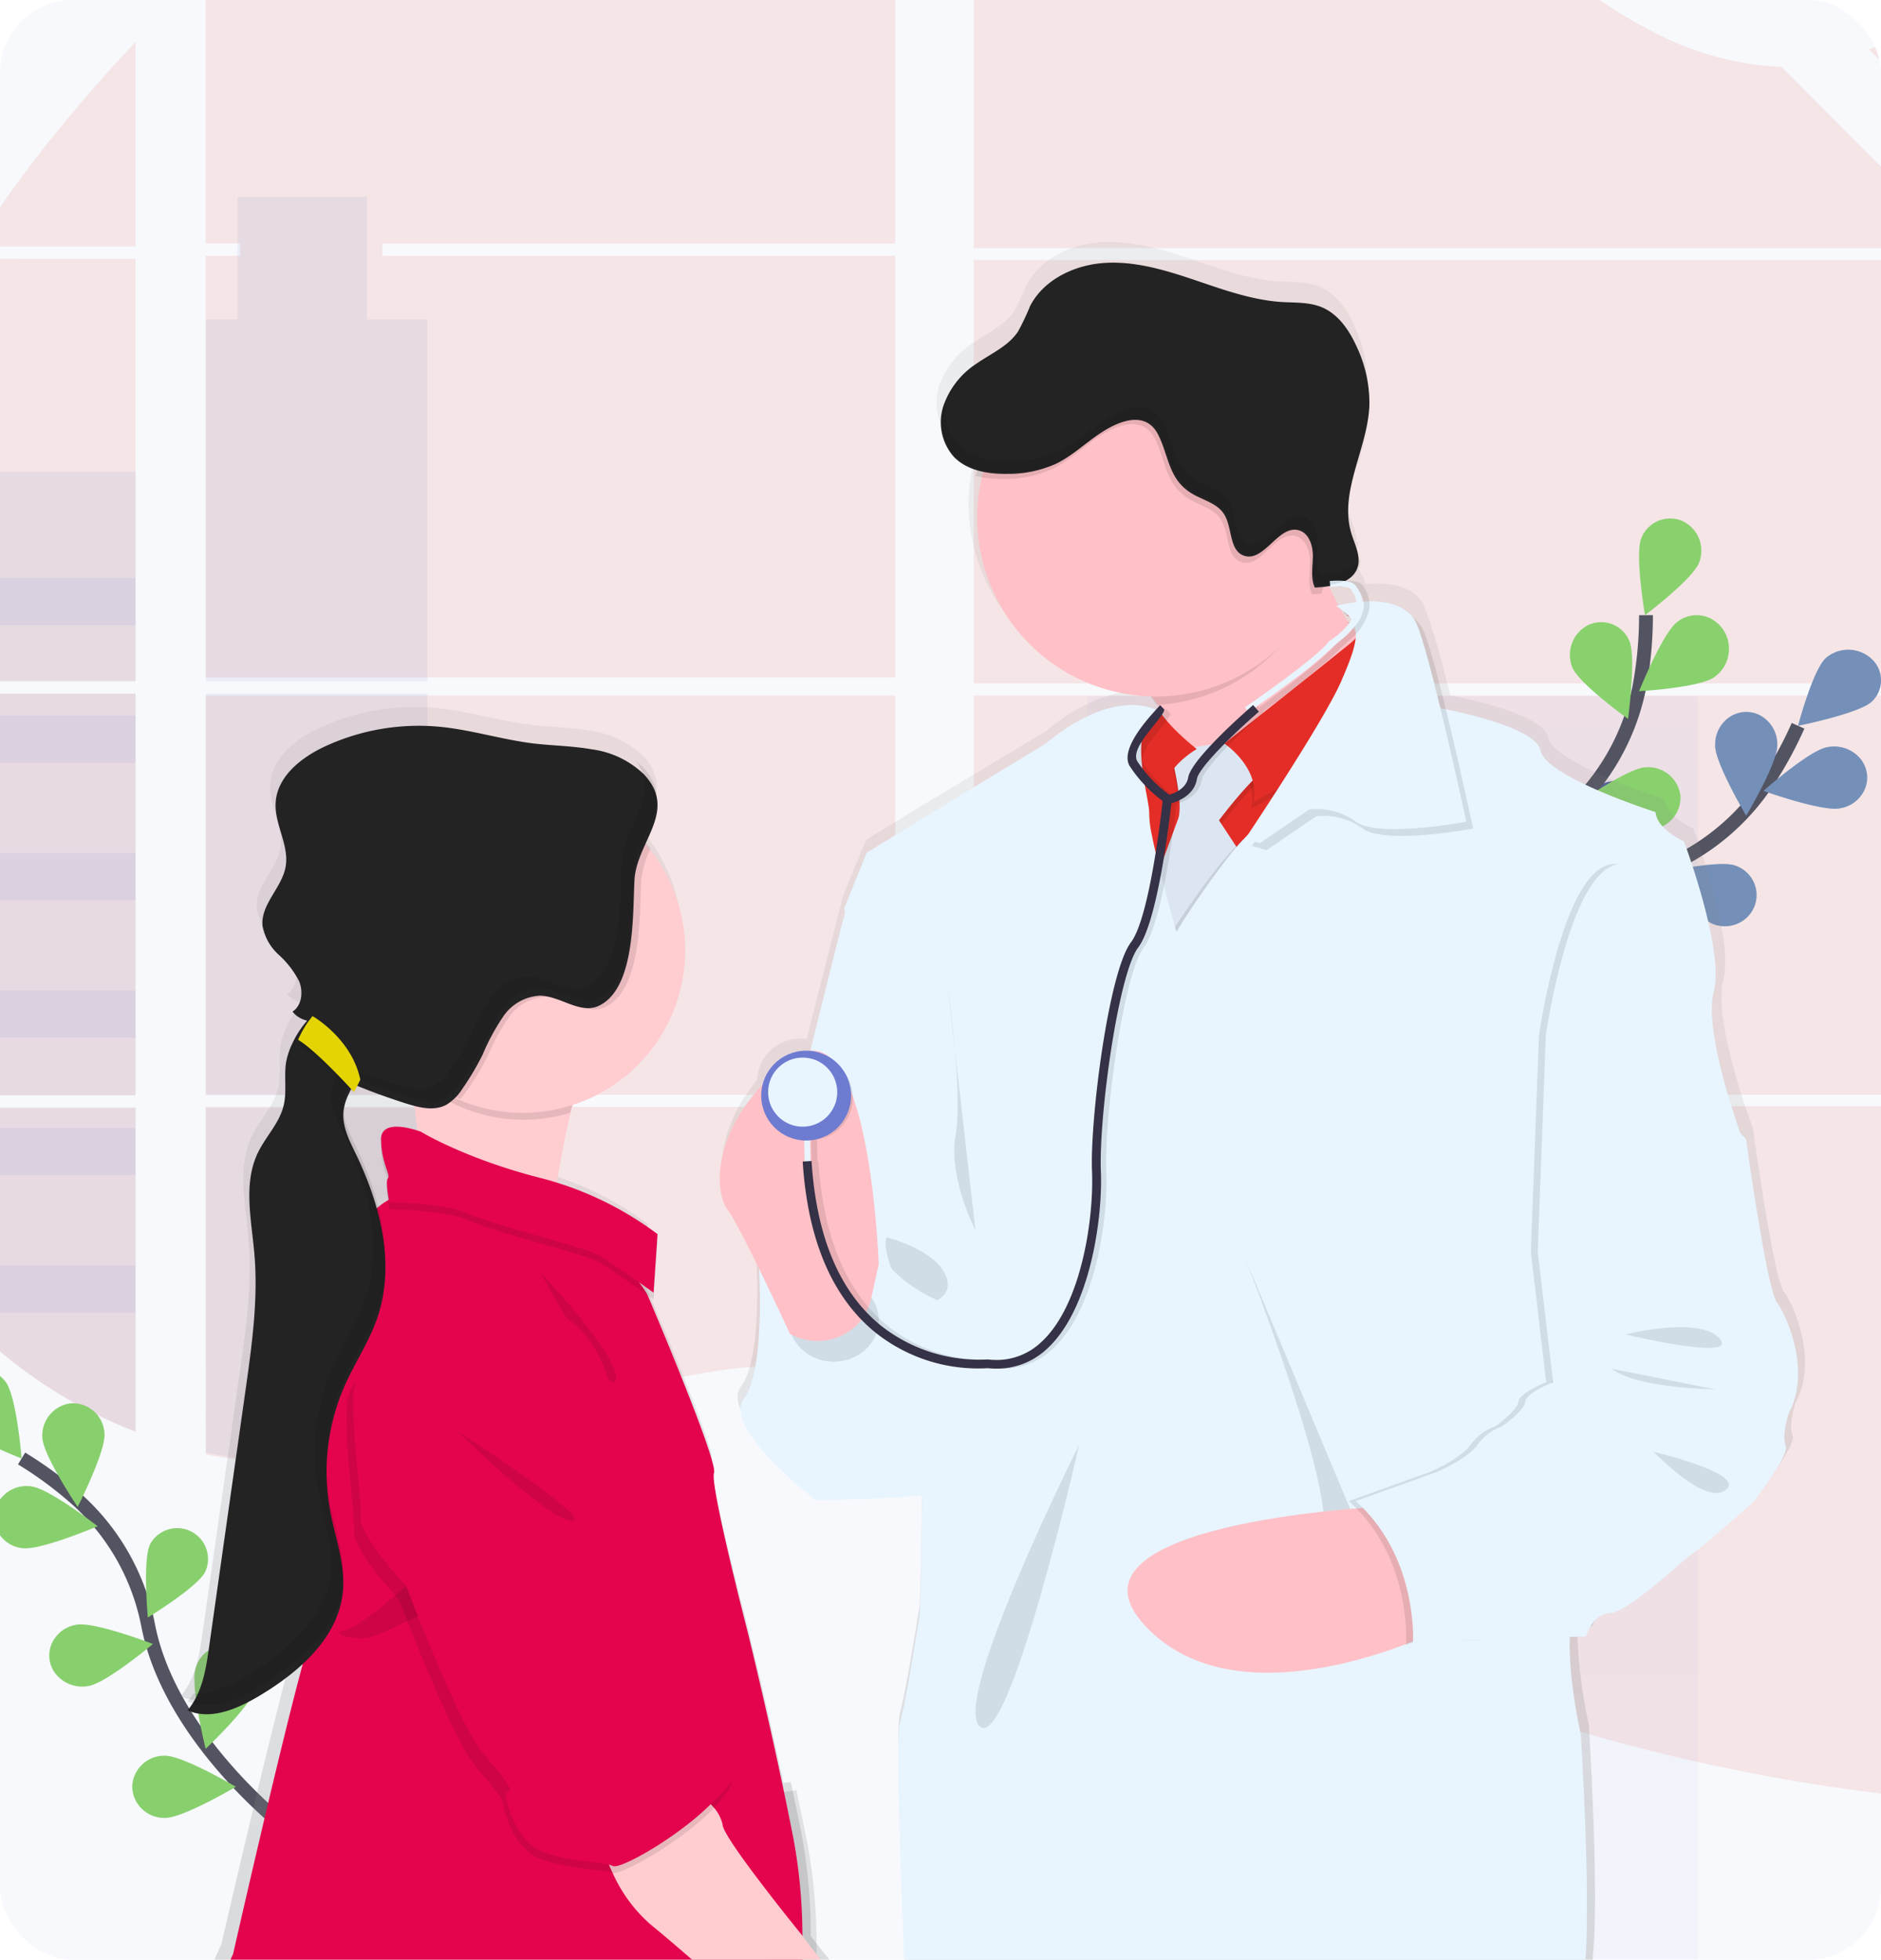 <svg xmlns="http://www.w3.org/2000/svg" xmlns:xlink="http://www.w3.org/1999/xlink" width="311" height="324" viewBox="0 0 311 324">
  <defs>
    <clipPath id="clip-path">
      <rect id="background_basic_200" data-name="background/ basic 200" width="311" height="324" rx="12" transform="translate(822.248 -9279.221)" fill="#f7f9fc"/>
    </clipPath>
    <linearGradient id="linear-gradient" x1="0.5" x2="0.5" y2="1" gradientUnits="objectBoundingBox">
      <stop offset="0" stop-color="#8899e9"/>
      <stop offset="1" stop-color="#6d7bd1" stop-opacity="0.529"/>
    </linearGradient>
    <linearGradient id="linear-gradient-2" x1="0.5" y1="1" x2="0.5" gradientUnits="objectBoundingBox">
      <stop offset="0" stop-color="gray" stop-opacity="0.251"/>
      <stop offset="0.54" stop-color="gray" stop-opacity="0.122"/>
      <stop offset="1" stop-color="gray" stop-opacity="0.102"/>
    </linearGradient>
    <linearGradient id="linear-gradient-3" xlink:href="#linear-gradient-2"/>
  </defs>
  <g id="Group_106" data-name="Group 106" transform="translate(-822.248 9279.221)">
    <rect id="background_basic_200-2" data-name="background/ basic 200" width="311" height="324" rx="12" transform="translate(822.248 -9279.221)" fill="#f7f9fc"/>
    <g id="Mask_Group_62" data-name="Mask Group 62" clip-path="url(#clip-path)">
      <g id="undraw_medicine_b1ol_1_" data-name="undraw_medicine_b1ol (1)" transform="translate(794.248 -9327.221)">
        <path id="Path" d="M1,0H49.721V66.408H4.565c-.12.682-.235,1.368-.36,2.055H49.721v53.557c-.082-.024-.154-.053-.23-.082-1.287-.509-2.564-1.047-3.841-1.623l-.816-.37q-1.92-.907-3.841-1.92c-.446-.235-.893-.48-1.335-.73a79.893,79.893,0,0,1-19.145-14.959c-.163-.158-.317-.326-.48-.48-.778-.845-1.541-1.7-2.28-2.573l-.816-.96c-.874-1.071-1.719-2.17-2.54-3.284-.12-.163-.235-.326-.36-.48A71.473,71.473,0,0,1,5.78,79.629c-.067-.158-.125-.331-.187-.48Q4.6,76.6,3.841,74.012c-.221-.725-.432-1.44-.614-2.194-.067-.221-.125-.437-.178-.653C.322,60.522,0,49.466,0,38.487V34.647c0-4.441.053-8.91.13-13.375,0-1.157.048-2.309.072-3.471Q.3,13.38.49,8.958C.518,8.137.557,7.321.6,6.5A13.9,13.9,0,0,1,.672,5.094C.787,3.384.883,1.69,1,0Z" transform="translate(0.689 162.684)" fill="#6d7bd1" opacity="0.1"/>
        <path id="Path-2" data-name="Path" d="M26.725,33.778H0A202.589,202.589,0,0,1,14.215,14.21C18.185,9.333,22.376,4.58,26.725,0Z" transform="translate(23.684 54.966)" fill="#e52d27" opacity="0.1"/>
        <path id="Path-3" data-name="Path" d="M48.569,0V69.831H0c0-.2.034-.408.048-.61.043-.552.086-1.1.134-1.651.053-.643.11-1.291.173-1.92s.13-1.4.2-2.093.139-1.4.221-2.1.154-1.392.24-2.083.163-1.392.254-2.083c.072-.576.149-1.147.226-1.723.11-.811.226-1.627.35-2.434a2.245,2.245,0,0,1,.053-.36A166.056,166.056,0,0,1,5.478,35.242,129.657,129.657,0,0,1,11.5,17.479,133.339,133.339,0,0,1,20.566.024Z" transform="translate(1.841 90.798)" fill="#e52d27" opacity="0.1"/>
        <path id="Shape" d="M273.717,344.122a311.063,311.063,0,0,1-76.9-20.48q-3.983-1.623-7.9-3.371c-1.739-.776-3.471-1.575-5.194-2.38q-3.877-1.835-7.685-3.76a267.791,267.791,0,0,1-32.463-19.411c-.647-.453-1.3-.887-1.938-1.368q-1.933-1.368-3.83-2.774c-.637-.453-1.27-.934-1.9-1.416l-1.311-.992c-1.3-1-2.6-2.013-3.909-2.976-1.217-.9-2.444-1.786-3.687-2.629V230.919H257.926c-.1-.3-.179-.611-.279-.919.105.308.194.616.284.919h33.548v71.409h-.005V346Q282.56,345.317,273.717,344.122Zm17.762-41.794H292l-.521.005ZM16.852,290H13.707c-.347-.01-.683-.039-1.02-.039-.542-.014-1.089-.043-1.641-.082l-1.014-.073c-.421-.029-.841-.063-1.257-.1-.878-.072-1.751-.164-2.629-.275-.346-.043-.7-.087-1.051-.14-.185-.014-.357-.039-.526-.063-.889-.121-1.757-.261-2.629-.416-.642-.1-1.289-.222-1.94-.348V231H114v45.33c-13.276-4.406-28.455-2.636-42.195.967-10.625,2.8-21.026,6.612-31.657,9.34a112.977,112.977,0,0,1-14.433,2.825l-1.2.13c-.589.058-1.172.121-1.75.169l-1.761.126h-.184a5.993,5.993,0,0,1-.778.033,2.133,2.133,0,0,1-.263,0,7.7,7.7,0,0,1-.941.039h-.031c-.447.039-.9.039-1.351.039ZM127,229V163H291v66ZM0,229V163H114v66Zm127-68V91H291v70ZM0,160V90.293H5.722V88.248H0V43.208C22.193,24.9,48.094,10.573,76.961,3.965A160.215,160.215,0,0,1,114,.008V88.252H29.214V90.3H114V160ZM127,89V1c28.946,2.482,57.162,12.489,79.914,29.072,10.949,7.962,20.749,17.4,33.017,23.506a50.465,50.465,0,0,0,20.645,5.494L290,88.61l-.4.39ZM275,56.155l.021-.019C280.947,54.024,285.642,52.6,291,52V72Z" transform="translate(62)" fill="#e52d27" opacity="0.1"/>
        <path id="Path-4" data-name="Path" d="M48.569,0V34.608H0c0-.2.034-.408.048-.61.043-.552.086-1.1.134-1.651.053-.643.11-1.291.173-1.92s.13-1.4.2-2.093.139-1.4.221-2.1.154-1.392.24-2.083.163-1.392.254-2.084c.072-.576.149-1.147.226-1.723.11-.811.226-1.627.35-2.434a2.245,2.245,0,0,1,.053-.36A166.056,166.056,0,0,1,5.478.019Z" transform="translate(1.841 126.021)" fill="#6d7bd1" opacity="0.1"/>
        <path id="Path-5" data-name="Path" d="M1,0H49.721V66.408H4.565c-.12.682-.235,1.368-.36,2.055H49.721v53.557c-.082-.024-.154-.053-.23-.082-1.287-.509-2.564-1.047-3.841-1.623l-.816-.37q-1.92-.907-3.841-1.92c-.446-.235-.893-.48-1.335-.73a79.893,79.893,0,0,1-19.145-14.959c-.163-.158-.317-.326-.48-.48-.778-.845-1.541-1.7-2.28-2.573l-.816-.96c-.874-1.071-1.719-2.17-2.54-3.284-.12-.163-.235-.326-.36-.48A71.473,71.473,0,0,1,5.78,79.629c-.067-.158-.125-.331-.187-.48Q4.6,76.6,3.841,74.012c-.221-.725-.432-1.44-.614-2.194-.067-.221-.125-.437-.178-.653C.322,60.522,0,49.466,0,38.487V34.647c0-4.441.053-8.91.13-13.375,0-1.157.048-2.309.072-3.471Q.3,13.38.49,8.958C.518,8.137.557,7.321.6,6.5A13.9,13.9,0,0,1,.672,5.094C.787,3.384.883,1.69,1,0Z" transform="translate(0.689 162.684)" fill="#e52d27" opacity="0.1"/>
        <path id="Path-6" data-name="Path" d="M36.634,20.259V80.095H0V20.259H5.223V0h21.44V20.259Z" transform="translate(62.042 80.534)" fill="#6d7bd1" opacity="0.1"/>
        <rect id="Rectangle" width="36.629" height="66.408" transform="translate(62.047 162.679)" fill="#6d7bd1" opacity="0.1"/>
        <path id="Path-7" data-name="Path" d="M0,0H36.634V55.208a95.587,95.587,0,0,1-13.178,2.8l-1.095.134c-.538.062-1.071.115-1.6.168s-1.075.091-1.608.125h-.168c-.23,0-.48.029-.706.034h-.245c-.288,0-.576.029-.864.038h0c-.408.024-.816.029-1.234.034h-3.4l-.927-.034c-.48,0-1-.053-1.5-.086h0l-.922-.067-1.147-.106c-.807-.072-1.608-.163-2.4-.274l-.96-.134-.48-.067c-.8-.125-1.594-.259-2.4-.413-.59-.1-1.176-.226-1.771-.346Z" transform="translate(62.042 231.146)" fill="#6d7bd1" opacity="0.1"/>
        <rect id="Rectangle-2" data-name="Rectangle" width="101" height="209" transform="translate(207.748 163.141)" opacity="0.071" fill="url(#linear-gradient)"/>
        <rect id="Rectangle-3" data-name="Rectangle" width="69.356" height="9.496" transform="translate(207.748 256.403)" fill="#6d7bd1" opacity="0.1"/>
        <rect id="Rectangle-4" data-name="Rectangle" width="69.356" height="9.496" transform="translate(207.748 256.403)" fill="#6d7bd1" opacity="0.1"/>
        <path id="Path-8" data-name="Path" d="M66,0V9.5H11.747q-3.533-2.7-6.98-5.54C3.178,2.645,1.6,1.3,0,0Z" transform="translate(211.104 285.255)" fill="#6d7bd1" opacity="0.1"/>
        <path id="Path-9" data-name="Path" d="M24.656.014V9.5H18.929Q9.275,5.146,0,0Z" transform="translate(252.443 314.088)" fill="#6d7bd1" opacity="0.1"/>
        <path id="Shape-2" data-name="Shape" d="M0,7.811V0H46.725V7.811Z" transform="translate(3.685 143.562)" fill="#6d7bd1" opacity="0.1"/>
        <path id="Shape-3" data-name="Shape" d="M0,7.811V0H46.725V7.811Z" transform="translate(3.685 166.289)" fill="#6d7bd1" opacity="0.1"/>
        <path id="Shape-4" data-name="Shape" d="M0,7.826V0H46.725V7.826Z" transform="translate(3.685 189.025)" fill="#6d7bd1" opacity="0.1"/>
        <path id="Shape-5" data-name="Shape" d="M0,7.8V0H46.725V7.8Z" transform="translate(3.685 211.761)" fill="#6d7bd1" opacity="0.1"/>
        <path id="Shape-6" data-name="Shape" d="M2.592,7.8c-.062-.149-.124-.322-.187-.481H4.46V.49H.619v1.7C.4,1.469.187.734,0,0H46.524V7.8Z" transform="translate(3.886 234.492)" fill="#6d7bd1" opacity="0.1"/>
        <path id="Shape-7" data-name="Shape" d="M6.485,7.791c-.177-.153-.326-.321-.48-.48H7.561V.461H3.721V4.719c-.278-.307-.547-.634-.821-.959V.48H.36C.235.327.12.154,0,0H35.689V7.791Z" transform="translate(14.736 257.228)" fill="#6d7bd1" opacity="0.1"/>
      </g>
      <g id="undraw_doctor_kw5l" transform="translate(813.248 -9239.221)">
        <path id="Path-10" data-name="Path" d="M44.571,61.714S24.7,46.741,20.947,27.7A37.613,37.613,0,0,0,9.31,6.914,63.571,63.571,0,0,0,0,0" transform="translate(12.571 201.143)" fill="none" stroke="#535461" stroke-miterlimit="10" stroke-width="2.286"/>
        <path id="Path-11" data-name="Path" d="M9.944,2.2c1.809,2.416,2.628,12.655,2.628,12.655S2.9,11.1,1.084,8.684A5.4,5.4,0,0,1,2.231,1.07,5.561,5.561,0,0,1,9.944,2.2Z" transform="translate(0 186.286)" fill="#88d06d"/>
        <path id="Path-12" data-name="Path" d="M10.281,5.055C10.456,8.067,5.84,17.143,5.84,17.143S.185,8.752.007,5.74A5.357,5.357,0,0,1,4.823.011a5.26,5.26,0,0,1,5.454,5.044Z" transform="translate(16 192)" fill="#88d06d"/>
        <path id="Path-13" data-name="Path" d="M9.781,7.325C8.518,9.845.3,14.857.3,14.857S-.581,5.251.682,2.731a5.1,5.1,0,0,1,9.1,4.594Z" transform="translate(33.143 212.571)" fill="#88d06d"/>
        <path id="Path-14" data-name="Path" d="M10.058,7.244c-.835,2.958-8.2,9.9-8.2,9.9S-.665,6.927.169,3.965A5.112,5.112,0,0,1,6.626.247a5.7,5.7,0,0,1,3.432,7Z" transform="translate(41.143 232)" fill="#88d06d"/>
        <path id="Path-15" data-name="Path" d="M4.741,10.26c2.98.379,12.4-3.629,12.4-3.629S9.193.426,6.2.046A5.42,5.42,0,0,0,.049,4.467,5.218,5.218,0,0,0,4.741,10.26Z" transform="translate(8 205.714)" fill="#88d06d"/>
        <path id="Path-16" data-name="Path" d="M6.448,10.2c2.984-.481,10.695-6.96,10.695-6.96S7.571-.438,4.59.043A5.41,5.41,0,0,0,.342,3.337a4.92,4.92,0,0,0,.937,5.105A5.668,5.668,0,0,0,6.456,10.2Z" transform="translate(17.143 228.571)" fill="#88d06d"/>
        <path id="Path-17" data-name="Path" d="M5.439,10.286c3,0,11.7-5.146,11.7-5.146S8.438,0,5.435,0A5.3,5.3,0,0,0,0,5.143a5.3,5.3,0,0,0,5.435,5.143Z" transform="translate(30.857 250.286)" fill="#88d06d"/>
        <path id="Path-18" data-name="Path" d="M0,52.571S12.367,30.81,31.008,24.541A38.11,38.11,0,0,0,50.313,10.194,63.419,63.419,0,0,0,56,0" transform="translate(250.286 80)" fill="none" stroke="#535461" stroke-miterlimit="10" stroke-width="2.286"/>
        <path id="Path-19" data-name="Path" d="M12.138,8.619C9.992,10.561,0,12.571,0,12.571S2.453,3.31,4.6,1.365a5.693,5.693,0,0,1,7.587.17A4.818,4.818,0,0,1,12.138,8.619Z" transform="translate(306.286 67.429)" fill="#6d7bd1"/>
        <path id="Path-20" data-name="Path" d="M12.619,10.225C9.639,10.78,0,7.334,0,7.334S7.526.666,10.488.122a5.677,5.677,0,0,1,5.271,1.6,4.926,4.926,0,0,1,1.08,5.117,5.39,5.39,0,0,1-4.219,3.381Z" transform="translate(300.571 83.429)" fill="#6d7bd1"/>
        <path id="Path-21" data-name="Path" d="M8.966,9.979C6.226,9.048,0,1.472,0,1.472S9.656-.7,12.4.232a5.189,5.189,0,0,1,3.5,3.9,5.107,5.107,0,0,1-1.732,4.911,5.323,5.323,0,0,1-5.2.937Z" transform="translate(283.429 102.857)" fill="#6d7bd1"/>
        <path id="Path-22" data-name="Path" d="M10.743,10.22C7.755,9.757,0,3.317,0,3.317S9.559-.423,12.544.04a5.2,5.2,0,0,1,4.526,5.925,5.461,5.461,0,0,1-6.307,4.251Z" transform="translate(262.857 113.143)" fill="#6d7bd1"/>
        <path id="Path-23" data-name="Path" d="M0,5.519C0,8.5,5.144,17.143,5.144,17.143s5.14-8.633,5.14-11.609A5.458,5.458,0,0,0,7.756.746a4.927,4.927,0,0,0-5.214,0A5.458,5.458,0,0,0,.014,5.534Z" transform="translate(292.571 77.714)" fill="#6d7bd1"/>
        <path id="Path-24" data-name="Path" d="M.179,6.7C1.037,9.489,8.488,16,8.488,16S10.967,6.326,10.1,3.534A5.178,5.178,0,0,0,3.646.243,5.311,5.311,0,0,0,.187,6.7Z" transform="translate(270.857 89.143)" fill="#6d7bd1"/>
        <path id="Path-25" data-name="Path" d="M.064,6.281C.442,9.24,6.64,17.143,6.64,17.143s4-9.338,3.621-12.308A5.405,5.405,0,0,0,7.14.424a4.928,4.928,0,0,0-5.17.733A5.582,5.582,0,0,0,.064,6.281Z" transform="translate(251.429 106.286)" fill="#6d7bd1"/>
        <path id="Path-26" data-name="Path" d="M12.138,8.619C9.992,10.561,0,12.571,0,12.571S2.453,3.31,4.6,1.365a5.693,5.693,0,0,1,7.587.17A4.818,4.818,0,0,1,12.138,8.619Z" transform="translate(306.286 67.429)" fill="#88d16d" opacity="0.25"/>
        <path id="Path-27" data-name="Path" d="M12.619,10.225C9.639,10.78,0,7.334,0,7.334S7.526.666,10.488.122a5.677,5.677,0,0,1,5.271,1.6,4.926,4.926,0,0,1,1.08,5.117,5.39,5.39,0,0,1-4.219,3.381Z" transform="translate(300.571 83.429)" fill="#88d16d" opacity="0.25"/>
        <path id="Path-28" data-name="Path" d="M8.966,9.979C6.226,9.048,0,1.472,0,1.472S9.656-.7,12.4.232a5.189,5.189,0,0,1,3.5,3.9,5.107,5.107,0,0,1-1.732,4.911,5.323,5.323,0,0,1-5.2.937Z" transform="translate(283.429 102.857)" fill="#88d16d" opacity="0.25"/>
        <path id="Path-29" data-name="Path" d="M10.743,10.22C7.755,9.757,0,3.317,0,3.317S9.559-.423,12.544.04a5.2,5.2,0,0,1,4.526,5.925,5.461,5.461,0,0,1-6.307,4.251Z" transform="translate(262.857 113.143)" opacity="0.25"/>
        <path id="Path-30" data-name="Path" d="M0,5.519C0,8.5,5.144,17.143,5.144,17.143s5.14-8.633,5.14-11.609A5.458,5.458,0,0,0,7.756.746a4.927,4.927,0,0,0-5.214,0A5.458,5.458,0,0,0,.014,5.534Z" transform="translate(292.571 77.714)" fill="#88d16d" opacity="0.25"/>
        <path id="Path-31" data-name="Path" d="M.179,6.7C1.037,9.489,8.488,16,8.488,16S10.967,6.326,10.1,3.534A5.178,5.178,0,0,0,3.646.243,5.311,5.311,0,0,0,.187,6.7Z" transform="translate(270.857 89.143)" opacity="0.25"/>
        <path id="Path-32" data-name="Path" d="M.064,6.281C.442,9.24,6.64,17.143,6.64,17.143s4-9.338,3.621-12.308A5.405,5.405,0,0,0,7.14.424a4.928,4.928,0,0,0-5.17.733A5.582,5.582,0,0,0,.064,6.281Z" transform="translate(251.429 106.286)" opacity="0.25"/>
        <path id="Path-33" data-name="Path" d="M0,70.857s2.427-24.97,16.878-38.248A38.025,38.025,0,0,0,28.661,11.641,63.663,63.663,0,0,0,29.714,0" transform="translate(251.429 61.714)" fill="none" stroke="#535461" stroke-miterlimit="10" stroke-width="2.286"/>
        <path id="Path-34" data-name="Path" d="M9.909,7.33C8.856,10.065.979,16,.979,16S-.712,6.076.351,3.341A5.1,5.1,0,0,1,7.061.39,5.407,5.407,0,0,1,9.909,7.341Z" transform="translate(280 45.714)" fill="#88d16d"/>
        <path id="Path-35" data-name="Path" d="M12.464,10.222C10.055,11.991,0,12.571,0,12.571S3.917,2.879,6.326,1.111A5.147,5.147,0,0,1,11.718.494,5.567,5.567,0,0,1,14.84,5.126a5.658,5.658,0,0,1-2.376,5.092Z" transform="translate(280 61.714)" fill="#88d16d"/>
        <path id="Path-36" data-name="Path" d="M12.15,10.276c-3,.238-12.15-4.2-12.15-4.2S8.239.257,11.237.018a5.365,5.365,0,0,1,5.886,4.695,5.241,5.241,0,0,1-4.973,5.556Z" transform="translate(269.714 86.857)" fill="#88d16d"/>
        <path id="Path-37" data-name="Path" d="M12.98,10.176C10.008,10.88,0,7.968,0,7.968S7.218.885,10.19.167a5.6,5.6,0,0,1,6.774,3.707,5.15,5.15,0,0,1-3.984,6.3Z" transform="translate(256 105.143)" fill="#6d7bd1"/>
        <path id="Path-38" data-name="Path" d="M.394,7.5C1.547,10.236,9.607,16,9.607,16s1.37-10.146.218-12.886A5.054,5.054,0,0,0,3.071.466,5.539,5.539,0,0,0,.394,7.507Z" transform="translate(268.571 62.857)" fill="#88d16d"/>
        <path id="Path-39" data-name="Path" d="M1.334,8.714c1.885,2.164,11.237,5,11.237,5S10.993,3.994,9.108,1.83A5.155,5.155,0,0,0,.266,3.566,5.25,5.25,0,0,0,1.334,8.714Z" transform="translate(253.714 82.286)" fill="#6d7bd1"/>
        <path id="Path-40" data-name="Path" d="M.7,7.923c1.565,2.486,10.726,6.935,10.726,6.935s.078-9.982-1.477-12.472A5.5,5.5,0,0,0,2.582.784,5.216,5.216,0,0,0,.721,7.923Z" transform="translate(243.429 105.143)" fill="#6d7bd1"/>
        <path id="Path-41" data-name="Path" d="M0,6.857C.375,4.585.827,2.3,1.143,0,.763,2.3.309,4.593,0,6.857Z" transform="translate(233.143 28.571)" fill="url(#linear-gradient-2)"/>
        <path id="Shape-8" data-name="Shape" d="M119.749,284.571c-.689-16.532-1.48-39.02-.795-41.448,1.089-3.873,3.267-17.918,3.267-17.918l.239-6.664s0-5.326.145-11.682c.014-.628.029-1.273.048-1.92-6.425.7-17.957.764-17.957.764s-9.615-7.2-12.047-12.584c-.675-1.5-.795-2.85,0-3.88,3.631-4.722,2.542-21.2,2.542-21.2a1.783,1.783,0,0,1,0-.2c.014-.2.043-.465.09-.781a88.357,88.357,0,0,0-4.6-8.832,4.963,4.963,0,0,1-.5-.934c-1.473-3.505-1.118-11.14,5.154-18.776a7.079,7.079,0,0,1,7.085-6.8,6.857,6.857,0,0,1,.769.043c.121-.043.24-.08.364-.116,3.154-12.573,5.989-23.546,5.989-23.546l3.772-9.235,10.468-6.377,19.35-11.634a29.81,29.81,0,0,1,10.141-5.8,13.429,13.429,0,0,1,6.821-.455,8.858,8.858,0,0,1,1.048.3,4.243,4.243,0,0,0,.475-.549l.526.484.527.545c-.193-.313-.4-.633-.617-.946s-.454-.633-.689-.945h-.726c-.526,0-1.045-.014-1.561-.04A30.275,30.275,0,0,1,130.442,46.3a28.966,28.966,0,0,1-.153-3,29.773,29.773,0,0,1,.668-6.294.447.447,0,0,1,0-.1c.094-.458.207-.913.327-1.36.055-.2.105-.378.164-.563.036-.112.068-.229.1-.337a10.537,10.537,0,0,1-2.65-1.033,7.7,7.7,0,0,1-1.794-1.392,7.483,7.483,0,0,1-1.579-2.585,8.564,8.564,0,0,1-.305-1.055,9.335,9.335,0,0,1,.2-4.781,13.8,13.8,0,0,1,5.444-6.985c2.428-1.7,5.34-2.93,6.966-5.392a44.675,44.675,0,0,0,2.011-4.239C142.13,2.74,147.295.315,152.315.034s9.927,1.182,14.7,2.789S176.565,6.2,181.581,6.51c2.236.139,4.563,0,6.639.844,2.794,1.112,4.621,3.806,5.858,6.544a21.984,21.984,0,0,1,2.12,9.868,25.377,25.377,0,0,1-.791,4.978.271.271,0,0,1,0,.054c-.816,3.28-2.021,6.538-2.508,9.759a14.377,14.377,0,0,0,.32,6.418c.487,1.6,1.336,3.239,1.184,4.85a3.122,3.122,0,0,0,.327-.469,3.739,3.739,0,0,1-.153,1.192,3.488,3.488,0,0,1-.686,1.265,4.782,4.782,0,0,1-1.673,1.225,5.337,5.337,0,0,1,.784.1,3.526,3.526,0,0,1,.65.178,2.21,2.21,0,0,1,.261.12,1.711,1.711,0,0,1,.327.233,1.157,1.157,0,0,1,.247.312,2.06,2.06,0,0,1,.239.175,1.046,1.046,0,0,1,.33.506,5.4,5.4,0,0,1,.831,1.9c3.506-.32,8.341.043,9.906,4.043.218.545.454,1.236.7,2.036.925,2.57,2.182,7.279,3.43,12.326,4.094.811,15.492,3.378,16.189,6.955.859,4.363,19.237,10.181,19.237,10.181.243,2.909,4.744,4.868,4.744,4.868s6.813,17.935,4.987,24.945,4.872,24.574,4.872,24.574,3.4,24.7,5.11,27S270.782,185,267,191.938c0,0-1.212,3.756-.487,5.326.421.877-1.292,3.658-2.9,5.985l-.048.066c-1.3,1.858-2.511,3.4-2.511,3.4s-8.153,7.271-9.855,8.362c-1.238.793-6.338,5.618-10.2,8.232a.077.077,0,0,1-.029,0,8.4,8.4,0,0,1-3.524,1.679,3.936,3.936,0,0,0-3.1,1.912,6.977,6.977,0,0,0-.795,1.589c-.084.226-.12.364-.12.364h-.134l-1.481.051-.824.029c-.022.56-.022,1.131-.022,1.716a.053.053,0,0,0,0,.047,78.139,78.139,0,0,0,1.855,14.38s1.884,29.715.548,39.5ZM5.372,284.553c.777-1.858,1.375-3.105,1.375-3.105s6.592-28.661,10.69-44.3a.24.24,0,0,0,0-.036q.512-1.92.958-3.559a45.137,45.137,0,0,1-6.508,4.577c-2.9,1.709-6.323,3.272-9.55,2.948A7.564,7.564,0,0,1,0,240.48a.032.032,0,0,0,.025-.03H0c2.472-2.868,3.1-6.788,3.63-10.5q2.178-15.212,4.356-30.424.864-6.062,1.727-12.111c1.085-7.584,2.174-15.252,1.5-22.887-.493-5.621-1.884-11.595.57-16.685,1.3-2.7,3.594-4.934,4.32-7.843.588-2.356.04-4.865.428-7.271a12.315,12.315,0,0,1,1.07-3.153c.149-.328.327-.654.512-.982a15.01,15.01,0,0,1,1.089-1.69l.156-.207c.239-.3.476-.582.726-.855l-.309-.095a3.971,3.971,0,0,1-2.073-1.294.021.021,0,0,1,0,.018c-.018-.029-.04-.05-.061-.08a.052.052,0,0,0-.019-.025c1.517-.978,1.794-3.134,1.18-4.839-.025-.073-.054-.146-.084-.218a15.716,15.716,0,0,0-3.437-4.414c-.334-.364-.657-.727-.962-1.091a7.026,7.026,0,0,1-1.713-3.719c-.312-3.538,3.245-6.29,3.873-9.788.632-3.56-1.873-7.013-1.677-10.616.239-4.36,4.258-7.537,8.225-9.355a37.622,37.622,0,0,1,19.175-3.272c5.333.5,10.526,2.152,15.859,2.792,3.216.382,6.476.4,9.673.964a15.585,15.585,0,0,1,8.642,4.08,7.477,7.477,0,0,1,2.335,4.6v.036a7.24,7.24,0,0,1,0,.884c-.1,2.324-1.34,4.6-2.389,6.985.2.225.414.473.591.694s.356.447.523.673a26.8,26.8,0,0,1-11.659,41.139l-.189.073c-.49.189-.987.367-1.491.527-.153.523-.3,1.054-.439,1.592-.087.331-.175.658-.251,1s-.17.672-.247,1.018c-.809,3.443-1.43,6.978-1.9,10.108.381.123.766.251,1.129.382A52.938,52.938,0,0,1,77.278,162.4l-.03.458.03.025-.069.989-.029.465-.527,7.737c.08.17.341.756.7,1.624a.218.218,0,0,1,.026.066c2.236,5.185,8.631,20.354,10.163,25.858a4.691,4.691,0,0,1,.294,1.92c-.734,1.93,5.6,26.142,5.6,26.142s3.187,12.688,6.235,27.09h.1l1.119-.148c.12.567.239,1.134.363,1.708.486,2.3.966,4.636,1.43,6.974a90.385,90.385,0,0,1,1.51,16.768l.352.506c.871,1.123,1.985,2.516,3.183,3.97Z" transform="translate(38.857)" fill="url(#linear-gradient-3)"/>
        <path id="Path-42" data-name="Path" d="M16.133,1.924l-2.146.958S0,57.834,0,62.275,29.658,91.429,29.658,91.429l4.628-31.588S27.641-12.6,16.133,1.924Z" transform="translate(134.857 107.429)" fill="#e8f5ff"/>
        <path id="Path-43" data-name="Path" d="M24.486,43.429l-12.529-6.6a25.457,25.457,0,0,0-3.674-8.45A18.712,18.712,0,0,0,.976,21.714C-6.7,18.239,33.446,0,33.446,0a66.356,66.356,0,0,0,2.231,6.461c2.068,5.154,5.5,11.819,9.922,13.717C53.117,23.408,24.486,43.429,24.486,43.429Z" transform="translate(192 48)" fill="#ffc1c7"/>
        <path id="Path-44" data-name="Path" d="M35.429,6.5a29.871,29.871,0,0,1-27.2,22.067,18.678,18.678,0,0,0-7.257-6.71C-6.654,18.363,33.213,0,33.213,0a67.436,67.436,0,0,0,2.215,6.5Z" transform="translate(192 48)" opacity="0.1"/>
        <path id="Path-45" data-name="Path" d="M59.428,29.707A29.574,29.574,0,1,1,50.765,8.661a29.714,29.714,0,0,1,8.663,21.046Z" transform="translate(170.286 16)" fill="#ffc1c7"/>
        <path id="Path-46" data-name="Path" d="M45.714,5.527,37.447,24.873,30.154,37.714H6.809L0,20.158,2.76,1.951H20.589L32.1,1.3,35.988,0l2.507,1.426,7.22,4.1Z" transform="translate(188.571 82.286)" fill="#e52d27"/>
        <path id="Path-47" data-name="Path" d="M20.014.013s5.157,1.075.539,4.779S0,20.271,0,20.271s5.6,4.875,4.439,10.586L22.983,20.748l3.3-16.175S26.652-.288,20.014.013Z" transform="translate(211.429 62.857)" opacity="0.1"/>
        <path id="Path-48" data-name="Path" d="M15.286,0,3.64,1.925s2.4,8.9,1.2,11.429a1.7,1.7,0,0,0-.09.243L0,26.466,3.561,36.571,15.886,19.729l-4.2-6.374s4.44-5.9,7.082-7.941S15.286,0,15.286,0Z" transform="translate(198.857 83.429)" opacity="0.1"/>
        <path id="Path-49" data-name="Path" d="M15.286,0,3.64,1.922s2.4,8.9,1.2,11.43a1.7,1.7,0,0,0-.09.243L0,26.465,3.561,36.571,15.886,19.716l-4.2-6.375s4.44-5.9,7.082-7.942S15.286,0,15.286,0Z" transform="translate(198.857 82.286)" fill="#dce6f2"/>
        <path id="Path-50" data-name="Path" d="M20.135.013s5.064,1.076.525,4.779S0,21.224,0,21.224s5.97,3.926,4.837,9.634L23.043,20.75,26.282,4.574S26.642-.288,20.135.013Z" transform="translate(211.429 61.714)" fill="#e52d27"/>
        <path id="Path-51" data-name="Path" d="M13.421,0s1.11,2.189,6.007,6.135c0,0-8.155,4.575-5.035,11.008L1.919,13.711,0,7.386Z" transform="translate(187.429 77.714)" opacity="0.1"/>
        <path id="Path-52" data-name="Path" d="M13.42,0s1.11,2.189,6.009,6.136c0,0-8.156,4.554-5.036,11.007L1.92,13.71,0,7.387Z" transform="translate(187.429 77.714)" fill="#e52d27"/>
        <path id="Path-53" data-name="Path" d="M45.714,4,37.447,22.892,30.168,35.429H6.809L0,18.288,2.756.513H7.714C7.634,4.661,9.18,9.533,9.081,11.345c-.169,2.978,4.537,19.045,4.537,19.045S23.465,14.8,27.354,13.409C29.8,12.537,34.977,5.282,38.491,0Z" transform="translate(188.571 84.571)" opacity="0.1"/>
        <path id="Path-54" data-name="Path" d="M116.95,112.053l-.83,1.048s6.012,30.3,4.349,37.182a19.614,19.614,0,0,0-.482,3.777v.055c-.294,7,1.812,16.088,1.812,16.088s1.681,26.782.725,37.8H9.958c-.66-16.288-1.37-37.39-.725-39.73C10.321,164.41,12.5,150.4,12.5,150.4l.239-6.637s0-6.415.2-13.562c.083-3.213.207-6.586.384-9.578a50.769,50.769,0,0,1,.986-8.49,18.792,18.792,0,0,0,.464-3.6,1.866,1.866,0,0,1,.022-.346c0-.364.036-.757.051-1.161v-.364c.069-2.343.043-5.124-.033-8.006v-.477c-.062-2.162-.152-4.367-.254-6.463-.315-6.55-.725-12.088-.725-12.088L0,33.642l3.725-9.214,10.339-6.361L33.18,6.478C42.5-1.219,48.643-.294,50.984.55a6.175,6.175,0,0,1,.667.273c.072.036.13.066.185.1a1.531,1.531,0,0,1,.214.124h0a4.418,4.418,0,0,0-1.623,1.343,5.95,5.95,0,0,0-1,2.183,10.2,10.2,0,0,0-.257,1.488c-.047.528-.065,1.073-.065,1.623a28.265,28.265,0,0,0,.308,3.6v.08c.12.852.268,1.685.413,2.467a.164.164,0,0,0,0,.04c.167.913.333,1.758.446,2.485.022.131.04.251.058.364a8.348,8.348,0,0,1,.112,1.456,17.758,17.758,0,0,0,.471,3.493c.094.48.2.993.323,1.528.163.728.341,1.521.533,2.329.105.444.217.9.333,1.357.043.182.091.364.134.549l.072.287c.772,3.082,1.609,6.15,2.124,8.006.3,1.092.5,1.765.5,1.765a135.874,135.874,0,0,1,9.813-13.9c.065-.073.123-.142.185-.207.431-.5.855-.953,1.261-1.354a7.451,7.451,0,0,1,2.327-1.754,2.532,2.532,0,0,0,.4-.186c1.783-1.015,4.66-4.7,7.353-8.562.265-.364.522-.761.783-1.135.6-.866,1.178-1.736,1.725-2.569.42-.637.823-1.255,1.2-1.845C81.78,3.141,83.055,1.03,83.055,1.03L85.57.917,86.009.9H86.3L97.721.364s.493.084,1.3.247a.231.231,0,0,1,.134.029c4.051.808,15.307,3.366,16,6.914.841,4.345,19,10.142,19,10.142.239,2.911,4.686,4.829,4.686,4.829s6.733,17.867,4.932,24.868c-1.779,6.914,4.631,24.017,4.8,24.5h0l-1.228,1.557Z" transform="translate(148.571 76.571)" fill="#e8f5ff"/>
        <path id="Path-55" data-name="Path" d="M15.053.758s10.963-3.121,13.455,3.3,8.064,32.369,8.064,32.369-14.47,2.737-18.262,0a10.9,10.9,0,0,0-7.71-2.023L2.416,40,0,39.283S13.09,19.755,15.935,13.119,19.742,3.516,15.053.758Z" transform="translate(216 60.571)" opacity="0.1"/>
        <path id="Path-56" data-name="Path" d="M15.037.758s10.969-3.121,13.471,3.3,8.063,32.369,8.063,32.369-14.465,2.737-18.261,0A10.887,10.887,0,0,0,10.6,34.408L2.416,40,0,39.283S13.089,19.755,15.934,13.119,19.726,3.523,15.037.758Z" transform="translate(214.857 59.429)" fill="#e8f5ff"/>
        <path id="Path-57" data-name="Path" d="M.131,0S8.5,2.024,10.074,6.667s-6.183,4.762-6.183,4.762S-.838,3.215.131,0Z" transform="translate(155.429 164.571)" opacity="0.1"/>
        <path id="Path-58" data-name="Path" d="M17.143,0S-4.185,42.565.738,46.626,17.143,0,17.143,0Z" transform="translate(170.286 198.857)" opacity="0.1"/>
        <path id="Path-59" data-name="Path" d="M0,0S15.8,40.18,12.641,46.385s6.788,0,6.788,0Z" transform="translate(214.857 168)" opacity="0.1"/>
        <path id="Path-60" data-name="Path" d="M41.507,0s-54.5,2.639-38.6,19.668,48.522.723,48.522.723Z" transform="translate(195.429 209.143)" fill="#ffc1c7"/>
        <path id="Path-61" data-name="Path" d="M59.429,30.5a30.63,30.63,0,0,1-2.29,11.663c-.508.059-1.015.1-1.5.118-.731-1.619-.34-3.489-.325-5.271s-.636-3.877-2.334-4.356c-3.386-.963-5.724,5.43-9.063,4.275-2.557-.878-1.889-4.8-3.361-7.056-1.165-1.789-3.5-2.294-5.315-3.416-3.861-2.394-3.744-6.223-5.538-9.845-1.878-3.8-5.845-2.674-9.289-.435-2.615,1.7-4.873,3.987-7.671,5.345A18.82,18.82,0,0,1,4.909,23.2,17.042,17.042,0,0,1,0,22.674,30.19,30.19,0,0,1,59.425,30.5Z" transform="translate(170.286 16)" opacity="0.1"/>
        <path id="Path-62" data-name="Path" d="M26.632,28.014c-2.616,1.677-4.866,3.92-7.661,5.263a19.088,19.088,0,0,1-7.817,1.641c-3.283.073-6.818-.5-9.061-2.86A8.664,8.664,0,0,1,.411,23.673,13.627,13.627,0,0,1,5.829,16.73c2.455-1.717,5.3-2.9,6.931-5.361a43.237,43.237,0,0,0,1.992-4.214c2.287-4.424,7.431-6.82,12.4-7.117s9.9,1.176,14.635,2.773S51.3,6.165,56.293,6.5c2.225.138,4.538,0,6.6.838,2.776,1.121,4.6,3.8,5.837,6.533a21.749,21.749,0,0,1,2.108,9.8c-.306,7.175-5.071,14.217-2.977,21.091.554,1.833,1.594,3.713,1.04,5.546-.81,2.675-4.279,3.285-7.084,3.412-.73-1.593-.339-3.437-.325-5.186s-.635-3.815-2.327-4.286c-3.385-.94-5.72,5.339-9.047,4.207-2.535-.867-1.879-4.718-3.352-6.943-1.164-1.764-3.5-2.258-5.308-3.361-3.856-2.356-3.739-6.123-5.53-9.687C34.041,24.7,30.076,25.808,26.632,28.014Z" transform="translate(164.571 3.429)" fill="#242324"/>
        <path id="Path-63" data-name="Path" d="M5.821,5.41l-2.751.984S4.151,23.091.546,27.879,12.386,44.571,12.386,44.571s21.172-.122,21.771-1.85-1.082-30.935-1.082-30.935S21.71,7.242,22.666,0c0,0-3.469,17.063-8.61,16.326S3.077,11.183,5.821,5.41Z" transform="translate(131.429 163.429)" fill="#e8f5ff"/>
        <ellipse id="Oval" cx="7.429" cy="6.857" rx="7.429" ry="6.857" transform="translate(139.429 171.429)" opacity="0.1"/>
        <path id="Path-64" data-name="Path" d="M26.286,35.326S24.8-8.309,11.851,1.413-1.222,22.762,1.243,26.2s10.37,20.631,10.37,20.631h0a9.369,9.369,0,0,0,8.211.423A8.778,8.778,0,0,0,25,41.109Z" transform="translate(128 133.714)" fill="#ffc1c7"/>
        <path id="Path-65" data-name="Path" d="M98.531,1.16a1.07,1.07,0,0,0-.328-.5C97.577.087,96.23-.114,94.2.061l.084.961c2.709-.233,3.244.306,3.313.4v.091l.084.12a4.059,4.059,0,0,1,.728,3.2c-.593,2.966-4.238,5.327-4.274,5.352l-.087.051-.055.084C92.418,12.651,83.523,19.233,81.2,20.936l-.2-.233c-1.041.9-10.195,8.911-10.69,11.979-.32,1.925-2.49,2.671-3.277,2.878A20.567,20.567,0,0,1,62.1,30.386c-1.314-2.26,3.976-6.67,4.442-8.391l-.728-.746c-.076.277-6.87,6.622-4.981,9.864a21.606,21.606,0,0,0,5.25,5.564c-.309,2.809-2.236,19.3-5.2,23.211-3.677,4.858-6.769,29.339-6.426,37.886.3,7.594-1.682,21.938-8.309,28.1a10.625,10.625,0,0,1-8.764,2.911h-.16a25.871,25.871,0,0,1-17.782-5.822C12.838,117.4,9.095,108.337,8.315,96h-.16L8.09,92.411a7.009,7.009,0,1,0-1.045.084h.08l.066,3.57-.32.022c.8,12.735,4.733,22.156,11.651,27.974a26.954,26.954,0,0,0,18.791,6.146,13.527,13.527,0,0,0,1.456.08,11.946,11.946,0,0,0,8.374-3.366c6.98-6.5,9.1-21.366,8.771-29.219-.364-9.057,2.88-32.657,6.135-36.954C65.238,56.53,67.171,40.1,67.51,36.914c1.154-.324,3.765-1.346,4.209-4,.32-1.921,6.434-7.841,10.195-11.12L81.8,21.66a141.68,141.68,0,0,0,11.44-9.126c.968-.928,1.93-1.856,2.935-2.74a9.389,9.389,0,0,0,3.149-4.778A4.964,4.964,0,0,0,98.531,1.16Z" transform="translate(136 56)" opacity="0.1"/>
        <path id="Path-66" data-name="Path" d="M5.992,16A22.623,22.623,0,0,1,.334,10.06C-1.572,6.753,5.3.282,5.37,0l.736.761C5.639,2.513.29,7.016,1.619,9.318a21.485,21.485,0,0,0,5.238,5.476Z" transform="translate(195.429 76.571)" fill="#353146"/>
        <path id="Path-67" data-name="Path" d="M.586,21.714,0,20.947c.12-.082,11.929-8.2,13.79-10.82l.06-.079.086-.054c.038-.025,3.8-2.339,4.414-5.253A3.807,3.807,0,0,0,17.6,1.6l-.086-.121V1.4c-.075-.093-.628-.618-3.425-.389L14,.06c2.1-.171,3.489.025,4.135.586a1.068,1.068,0,0,1,.342.5,4.685,4.685,0,0,1,.85,3.789,9.149,9.149,0,0,1-3.252,4.689c-1.034.868-2.03,1.785-3.026,2.689C9.271,15.747,1,21.432.586,21.714Z" transform="translate(214.857 56)" fill="#e8f5ff"/>
        <path id="Rectangle-5" data-name="Rectangle" d="M.091,0h.961V5.855H.091Z" transform="translate(141.852 147.051) rotate(-1.05)" fill="#e8f5ff"/>
        <circle id="Oval-2" data-name="Oval" cx="7.429" cy="7.429" r="7.429" transform="translate(134.857 133.714)" fill="#6d7bd1"/>
        <circle id="Oval-3" data-name="Oval" cx="5.714" cy="5.714" r="5.714" transform="translate(136 134.857)" fill="#e8f5ff"/>
        <path id="Path-68" data-name="Path" d="M32.057,109.714a13.65,13.65,0,0,1-1.464-.076,27.2,27.2,0,0,1-18.885-6.152C4.757,97.657.812,88.237,0,75.476l1.464-.091c.783,12.349,4.545,21.43,11.19,26.989A26.175,26.175,0,0,0,30.521,108.2h.161a10.726,10.726,0,0,0,8.811-2.914c6.656-6.167,8.65-20.527,8.346-28.129-.366-8.564,2.741-33.072,6.44-37.931,3.238-4.258,5.247-23.452,5.269-23.645l.055-.546.542-.095c.033,0,3.194-.6,3.59-2.951C64.246,8.925,73.431.907,74.474,0l.955,1.093C71.634,4.371,65.49,10.3,65.183,12.228c-.446,2.666-3.07,3.686-4.226,4.007-.366,3.191-2.294,19.638-5.489,23.86-3.271,4.3-6.531,27.928-6.166,37,.315,7.861-1.8,22.752-8.811,29.251A12.034,12.034,0,0,1,32.057,109.714Z" transform="translate(141.714 76.571)" fill="#353146"/>
        <g id="Group" transform="translate(164.571 26.286)" opacity="0.1">
          <path id="Path-69" data-name="Path" d="M0,6.643C.6,4.443,1.322,2.229,1.826,0,1.224,2.24.5,4.443,0,6.643Z" transform="translate(68.688 4.781)"/>
          <path id="Path-70" data-name="Path" d="M62.359,28.617c-.73-1.594-.34-3.438-.325-5.188s-.636-3.8-2.33-4.287c-3.389-.94-5.727,5.344-9.058,4.207-2.557-.868-1.881-4.719-3.357-6.945-1.165-1.764-3.5-2.258-5.311-3.362-3.864-2.356-3.747-6.124-5.537-9.689C34.561-.385,30.6.719,27.15,2.926,24.531,4.6,22.278,6.85,19.48,8.19a19.128,19.128,0,0,1-7.827,1.641c-3.269.076-6.826-.5-9.073-2.861A8.394,8.394,0,0,1,.582,0C.52.171.465.341.411.512A8.682,8.682,0,0,0,2.094,8.9c2.246,2.36,5.8,2.933,9.073,2.861A19.145,19.145,0,0,0,19,10.118c2.805-1.343,5.059-3.587,7.67-5.264,3.448-2.207,7.414-3.311,9.292.428,1.79,3.565,1.676,7.333,5.537,9.689,1.826,1.089,4.146,1.6,5.314,3.362,1.461,2.233.814,6.077,3.357,6.945,3.327,1.133,5.665-5.148,9.054-4.207,1.695.472,2.349,2.541,2.33,4.287s-.4,3.594.325,5.188c2.809-.127,6.282-.726,7.1-3.412a3.888,3.888,0,0,0,.153-1.187C67.94,27.982,64.887,28.5,62.359,28.617Z" transform="translate(0.218 0.094)"/>
        </g>
        <path id="Path-71" data-name="Path" d="M60.3,41.038l4.246,4.474s3.4,24.652,5.095,26.958,5.705,11.479,1.942,18.368c0,0-1.214,3.749-.486,5.319s-5.457,9.428-5.457,9.428-8.13,7.249-9.831,8.339-10.676,9.789-13.708,9.909-4.023,3.869-4.023,3.869l-17.109.6s-9.451-.492-11.506.838c0,0,1.1-14.382-9.462-23.81L13.466,100.5s5.1-2.186,6.675-4.47a8.237,8.237,0,0,1,4.023-3.02s3.76-2.659,3.88-4.109,4.6-3.228,4.6-3.228L30.107,64.123l1.335-35.774S35.689-1.625,44.667.069,60.3,41.038,60.3,41.038Z" transform="translate(232 102.857)" opacity="0.1"/>
        <path id="Path-72" data-name="Path" d="M60.3,41.038l4.246,4.474s3.4,24.652,5.095,26.958,5.705,11.479,1.942,18.368c0,0-1.211,3.749-.483,5.319s-5.46,9.428-5.46,9.428-8.13,7.249-9.831,8.339-10.676,9.789-13.708,9.909-4.023,3.869-4.023,3.869l-17.109.6s-9.458-.492-11.506.838c0,0,1.1-14.382-9.462-23.81L13.466,100.5s5.1-2.186,6.675-4.47a8.237,8.237,0,0,1,4.023-3.02s3.76-2.659,3.88-4.109,4.6-3.228,4.6-3.228L30.107,64.123l1.335-35.774S35.689-1.625,44.667.069,60.3,41.038,60.3,41.038Z" transform="translate(233.143 102.857)" fill="#e8f5ff"/>
        <path id="Path-73" data-name="Path" d="M0,1.2S12.379-1.919,15.625,1.9,0,1.2,0,1.2Z" transform="translate(277.714 179.429)" opacity="0.1"/>
        <path id="Path-74" data-name="Path" d="M0,0C4.2,3.295,17.143,3.429,17.143,3.429Z" transform="translate(275.429 186.286)" opacity="0.1"/>
        <path id="Path-75" data-name="Path" d="M0,0C.349.117,8.6,9.051,12.067,6.348S0,0,0,0Z" transform="translate(282.286 200)" opacity="0.1"/>
        <path id="Path-76" data-name="Path" d="M0,0S2.522,17.248,1.279,24.272,4.571,40,4.571,40Z" transform="translate(165.714 123.429)" opacity="0.1"/>
        <path id="Path-77" data-name="Path" d="M34.436,3.37c-2.9,2.323-5.023,7.822-6.558,13.865A152.058,152.058,0,0,0,24.324,40S1.2,34.59,2.889,32.134c1.06-1.545-.363-13.187-1.55-21.628C.632,5.519,0,1.647,0,1.647S42.384-3.025,34.436,3.37Z" transform="translate(75.429 126.857)" fill="#ffccd0"/>
        <path id="Path-78" data-name="Path" d="M34.436,3.346c-2.9,2.311-5.023,7.769-6.558,13.772a26.417,26.417,0,0,1-26.538-6.68C.632,5.48,0,1.634,0,1.634S42.384-3,34.436,3.346Z" transform="translate(75.429 126.857)" opacity="0.1"/>
        <path id="Path-79" data-name="Path" d="M53.714,26.847a26.855,26.855,0,1,1-5.908-16.8,26.855,26.855,0,0,1,5.908,16.8Z" transform="translate(68.571 90.286)" fill="#ffccd0"/>
        <path id="Path-80" data-name="Path" d="M9.119,28.571H1.341L.685,14.926,0,.8S1.767.541,4.582.151L5.719,0h.093c.615,2.866,1.222,5.809,1.807,8.749a89.32,89.32,0,0,1,1.515,15.82V25.65C9.156,26.633,9.133,27.615,9.119,28.571Z" transform="translate(134.857 256)" opacity="0.1"/>
        <path id="Path-81" data-name="Path" d="M94.84,128H0c.411-.941.684-1.511.684-1.511S8.272,93,12.129,78.835a.187.187,0,0,0,0-.036,57.037,57.037,0,0,1,1.743-5.685h0a1.959,1.959,0,0,1,.169-.363c1.909-3.131,4.3-6.506.954-11.327s-2.161-26.032-2.161-26.032S16.9,17.311,21.2,7.67a12.973,12.973,0,0,1,2.73-4,11.189,11.189,0,0,1,1.2-1.024h0a10.491,10.491,0,0,1,1-.672l.068-.044A14.358,14.358,0,0,1,32.072.092a16.633,16.633,0,0,1,4.411.124,65.4,65.4,0,0,1,16.99,4.723C65.5,10.267,69.138,17.409,69.21,17.558h0l.029.062c.483,1.137,7.541,17.76,10.083,25.516.659,2.02,1.019,3.44.875,3.829-.72,1.925,5.5,26.028,5.5,26.028s2.881,11.625,5.762,25.251c.126.567.245,1.133.36,1.707.515,2.474,1.026,4.995,1.52,7.512a89.058,89.058,0,0,1,1.473,15.73Q94.887,125.661,94.84,128Z" transform="translate(46.857 156.571)" fill="#e4044d"/>
        <path id="Path-82" data-name="Path" d="M6.59.834S-.08-1.746,0,2.169,1.627,7.956,1.139,8.527s.242,4,.242,4,9.012,0,13.153,1.872,19.4,5.625,21.354,6.767,9.177,6.266,9.177,6.266l.65-9.7A55.036,55.036,0,0,0,25.987,8.354C13.73,5.176,6.59.834,6.59.834Z" transform="translate(72 147.429)" opacity="0.1"/>
        <path id="Path-83" data-name="Path" d="M6.589.834S-.08-1.746,0,2.169,1.627,7.956,1.139,8.527s.242,4,.242,4,9.011,0,13.151,1.876,19.4,5.625,21.35,6.764,9.176,6.266,9.176,6.266l.657-9.672A55.024,55.024,0,0,0,25.99,8.383C13.735,5.206,6.589.834,6.589.834Z" transform="translate(72 146.286)" fill="#e4044d"/>
        <path id="Path-84" data-name="Path" d="M0,0S13.22,13.959,12.547,17.824,0,0,0,0Z" transform="translate(98.286 170.286)" opacity="0.1"/>
        <path id="Path-85" data-name="Path" d="M3.4,0S-2.091,9.742.882,9.114,3.4,0,3.4,0Z" transform="translate(105.143 248)" fill="none"/>
        <path id="Path-86" data-name="Path" d="M12.909,0S3.566,8.511.813,8.994s2.111,2.087,5.275.806S16,5.147,16,5.147Z" transform="translate(65.143 220.571)" opacity="0.1"/>
        <path id="Path-87" data-name="Path" d="M36.571,28.571H15.5C12.549,26,9.762,23.619,7.986,22.187a24.637,24.637,0,0,1-6.2-8.38c-.295-.618-.55-1.2-.767-1.721A28.8,28.8,0,0,1,0,9.319L15.607,0a24.462,24.462,0,0,1,2.425,2.385l.188.218a6.455,6.455,0,0,1,1.7,3.153c.078,1.114,3.16,5.424,6.31,9.562,3.2,4.21,6.47,8.234,6.686,8.505h0s.54.739,1.42,1.875C34.956,26.518,35.723,27.5,36.571,28.571Z" transform="translate(108.571 256)" fill="#ffccd0"/>
        <path id="Path-88" data-name="Path" d="M48,10.007a15.49,15.49,0,0,0-1.567,5.451c-.289,5.56.179,17.991-6.022,20.782-3.071,1.374-6.359-1.642-9.726-1.715a7.922,7.922,0,0,0-6.124,3.383,36.518,36.518,0,0,0-3.47,6.33,43.174,43.174,0,0,1-3.364,5.632,14.188,14.188,0,0,1-1.245,1.559A26.7,26.7,0,0,1,18.546,1.34,27.086,27.086,0,0,1,48,10.022Z" transform="translate(68.571 90.286)" opacity="0.1"/>
        <path id="Path-89" data-name="Path" d="M73.9,25.562c-.29,5.557.178,17.983-5.963,20.768C64.9,47.7,61.643,44.692,58.31,44.619A7.822,7.822,0,0,0,52.249,48a36.382,36.382,0,0,0-3.434,6.331,43.335,43.335,0,0,1-3.329,5.63,8.163,8.163,0,0,1-2.721,2.72c-2,1.046-4.423.458-6.568-.214q-4.173-1.318-8.223-2.971a8.339,8.339,0,0,0,.094-1.235c-.08.153-.167.294-.254.447l-.17.3c-.308.545-.609,1.09-.884,1.649-.105.214-.206.436-.3.657a8.371,8.371,0,0,0-.677,2.6c-.185,2.423,1.007,4.722,2.065,6.9,4.068,8.43,6.582,18.288,3.521,27.132-1.326,3.846-3.623,7.264-5.3,10.98A35.56,35.56,0,0,0,23.6,129.909c.837,4.4,2.514,8.761,2.1,13.225-.725,7.682-7.332,13.4-13.951,17.329-3.576,2.114-7.952,4-11.748,2.325,2.42-2.833,3.043-6.752,3.565-10.45q2.141-15.128,4.293-30.27.859-6.026,1.714-12.051c1.065-7.548,2.145-15.179,1.478-22.773-.485-5.6-1.855-11.539.565-16.606,1.279-2.684,3.557-4.907,4.267-7.8.583-2.35.04-4.849.424-7.242a12.349,12.349,0,0,1,1.058-3.138,15.422,15.422,0,0,1,2.427-3.712,4.143,4.143,0,0,1-2.427-1.486c1.558-1.017,1.793-3.309,1.087-5.03a15.454,15.454,0,0,0-3.391-4.391A8.485,8.485,0,0,1,12.4,33.044c-.308-3.527,3.206-6.258,3.826-9.738.627-3.541-1.851-6.985-1.652-10.569.232-4.333,4.2-7.482,8.122-9.309A36.866,36.866,0,0,1,41.639.159C46.92.66,52.032,2.3,57.3,2.934c3.177.363,6.4.4,9.553.959a15.33,15.33,0,0,1,8.539,4.061C81.245,14.073,74.232,19.111,73.9,25.562Z" transform="translate(40 80)" fill="#242324"/>
        <path id="Path-90" data-name="Path" d="M43.816,92.531c-1.864-.8-5.255-.324-11.075-2.089S25.8,80.7,25.8,80.7v-.025h0c-.069-.182-.61-1.368-4.272-5.524C17.481,70.561,8.737,47.384,8.737,47.384S.983,39.09,1.228,36.033-.15,24.843.011,15.745,17.467.613,17.467.613c33.3-5.877,25.458,32.356,24.57,35.252s3.72,10.721,3.72,10.721c-.65,3.406,2.667,8.679,2.667,8.679s.8,4.665.968,6.438a1.088,1.088,0,0,0,.055.24c.533,1.67,4.882,3.184,6.65,4.1,1.86.968,7.842,9.418,7.842,9.418C65.229,81.672,45.672,93.346,43.816,92.531Z" transform="translate(66.286 177.143)" opacity="0.1"/>
        <path id="Path-91" data-name="Path" d="M43.817,92.53c-1.86-.808-5.255-.324-11.073-2.093S25.8,80.7,25.8,80.7v-.025h0c-.066-.186-.61-1.369-4.272-5.525C17.483,70.556,8.738,47.371,8.738,47.371S.983,39.079,1.225,36.022-.15,24.829.011,15.737,17.458.613,17.458.613c33.3-5.878,25.46,32.362,24.572,35.259S45.75,46.6,45.75,46.6c-.65,3.407,2.668,8.681,2.668,8.681s.8,4.666.972,6.439a.91.91,0,0,0,.051.24c.534,1.671,4.882,3.185,6.655,4.106,1.856.965,7.842,9.42,7.842,9.42C65.236,81.676,45.677,93.353,43.817,92.53Z" transform="translate(67.429 174.857)" fill="#e4044d"/>
        <path id="Path-92" data-name="Path" d="M0,0S15.048,14.857,18.976,14.857,0,0,0,0Z" transform="translate(84.571 196.571)" opacity="0.1"/>
        <path id="Path-93" data-name="Path" d="M17.771,30.816c-1.835-.814-5.183-.326-10.922-2.108S0,18.895,0,18.895v-.026H0C3.8,16.3,13.434,9.053,17.23,6.4A26.85,26.85,0,0,0,23.358,0c.526,1.683,4.816,3.208,6.564,4.136,1.831.972,7.735,9.49,7.735,9.49C38.9,19.881,19.605,31.644,17.771,30.816Z" transform="translate(92.571 237.714)" fill="#e4044d"/>
        <g id="Group-2" data-name="Group" transform="translate(40 85.714)" opacity="0.1">
          <path id="Path-94" data-name="Path" d="M0,.323C.018.352.043.377.065.406.174.268.286.13.4,0A2.7,2.7,0,0,1,0,.323Z" transform="translate(17.372 39.976)"/>
          <path id="Path-95" data-name="Path" d="M25.732,7.56c.152-2.012,1.225-3.784,2.23-5.552C27.3,1.754,26.647,1.5,26,1.229A8.234,8.234,0,0,0,26.09,0c-1.016,1.812-2.122,3.6-2.277,5.636-.184,2.421,1,4.712,2.06,6.886,4.063,8.408,6.568,18.245,3.513,27.074C28.06,43.43,25.772,46.845,24.1,50.552A35.471,35.471,0,0,0,21.633,71.49c.828,4.4,2.5,8.742,2.093,13.2-.723,7.665-7.312,13.37-13.92,17.288-2.7,1.6-5.856,3.07-8.874,2.965A10.962,10.962,0,0,1,0,106.226c3.792,1.678,8.155-.21,11.722-2.327,6.611-3.914,13.215-9.6,13.938-17.284.412-4.454-1.265-8.8-2.1-13.2A35.5,35.5,0,0,1,26.022,52.48c1.663-3.7,3.976-7.122,5.288-10.956,3.054-8.829.546-18.665-3.513-27.074C26.745,12.261,25.548,9.981,25.732,7.56Z" transform="translate(0.025 49.353)"/>
          <path id="Path-96" data-name="Path" d="M47.3,1.015A10.452,10.452,0,0,0,46.162,0c4.381,5.7-1.945,10.54-2.259,16.672-.282,5.545.181,17.948-5.946,20.724-3.029,1.374-6.279-1.635-9.6-1.707a7.82,7.82,0,0,0-6.051,3.374,36.147,36.147,0,0,0-3.423,6.314,43.431,43.431,0,0,1-3.325,5.618,7.941,7.941,0,0,1-2.718,2.718c-1.988,1.04-4.406.457-6.55-.217q-3.127-.986-6.2-2.175A7.86,7.86,0,0,1,0,52.448Q4.045,54.1,8.209,55.413c2.14.674,4.558,1.258,6.55.217a8.144,8.144,0,0,0,2.718-2.722A42.72,42.72,0,0,0,20.8,47.294a36.2,36.2,0,0,1,3.427-6.317,7.821,7.821,0,0,1,6.047-3.371c3.325.072,6.575,3.081,9.6,1.707,6.127-2.776,5.66-15.179,5.946-20.724C46.155,12.142,53.153,7.118,47.3,1.015Z" transform="translate(27.937 0.065)"/>
        </g>
        <path id="Path-97" data-name="Path" d="M10.286,9.156c-.308.537-.609,1.073-.884,1.624-.105.211-.207.429-.3.648C7.205,9.539,2.58,5.049,0,3.657A15.244,15.244,0,0,1,2.428,0S8.579,3.21,10.286,9.156Z" transform="translate(58.286 129.143)" opacity="0.1"/>
        <path id="Path-98" data-name="Path" d="M10.286,10.516C8.885,3.693,2.389,0,2.389,0A16.446,16.446,0,0,0,0,3.919C2.677,5.5,7.612,10.78,9.248,12.571Z" transform="translate(58.286 128)" fill="#e4d404"/>
      </g>
    </g>
  </g>
</svg>
